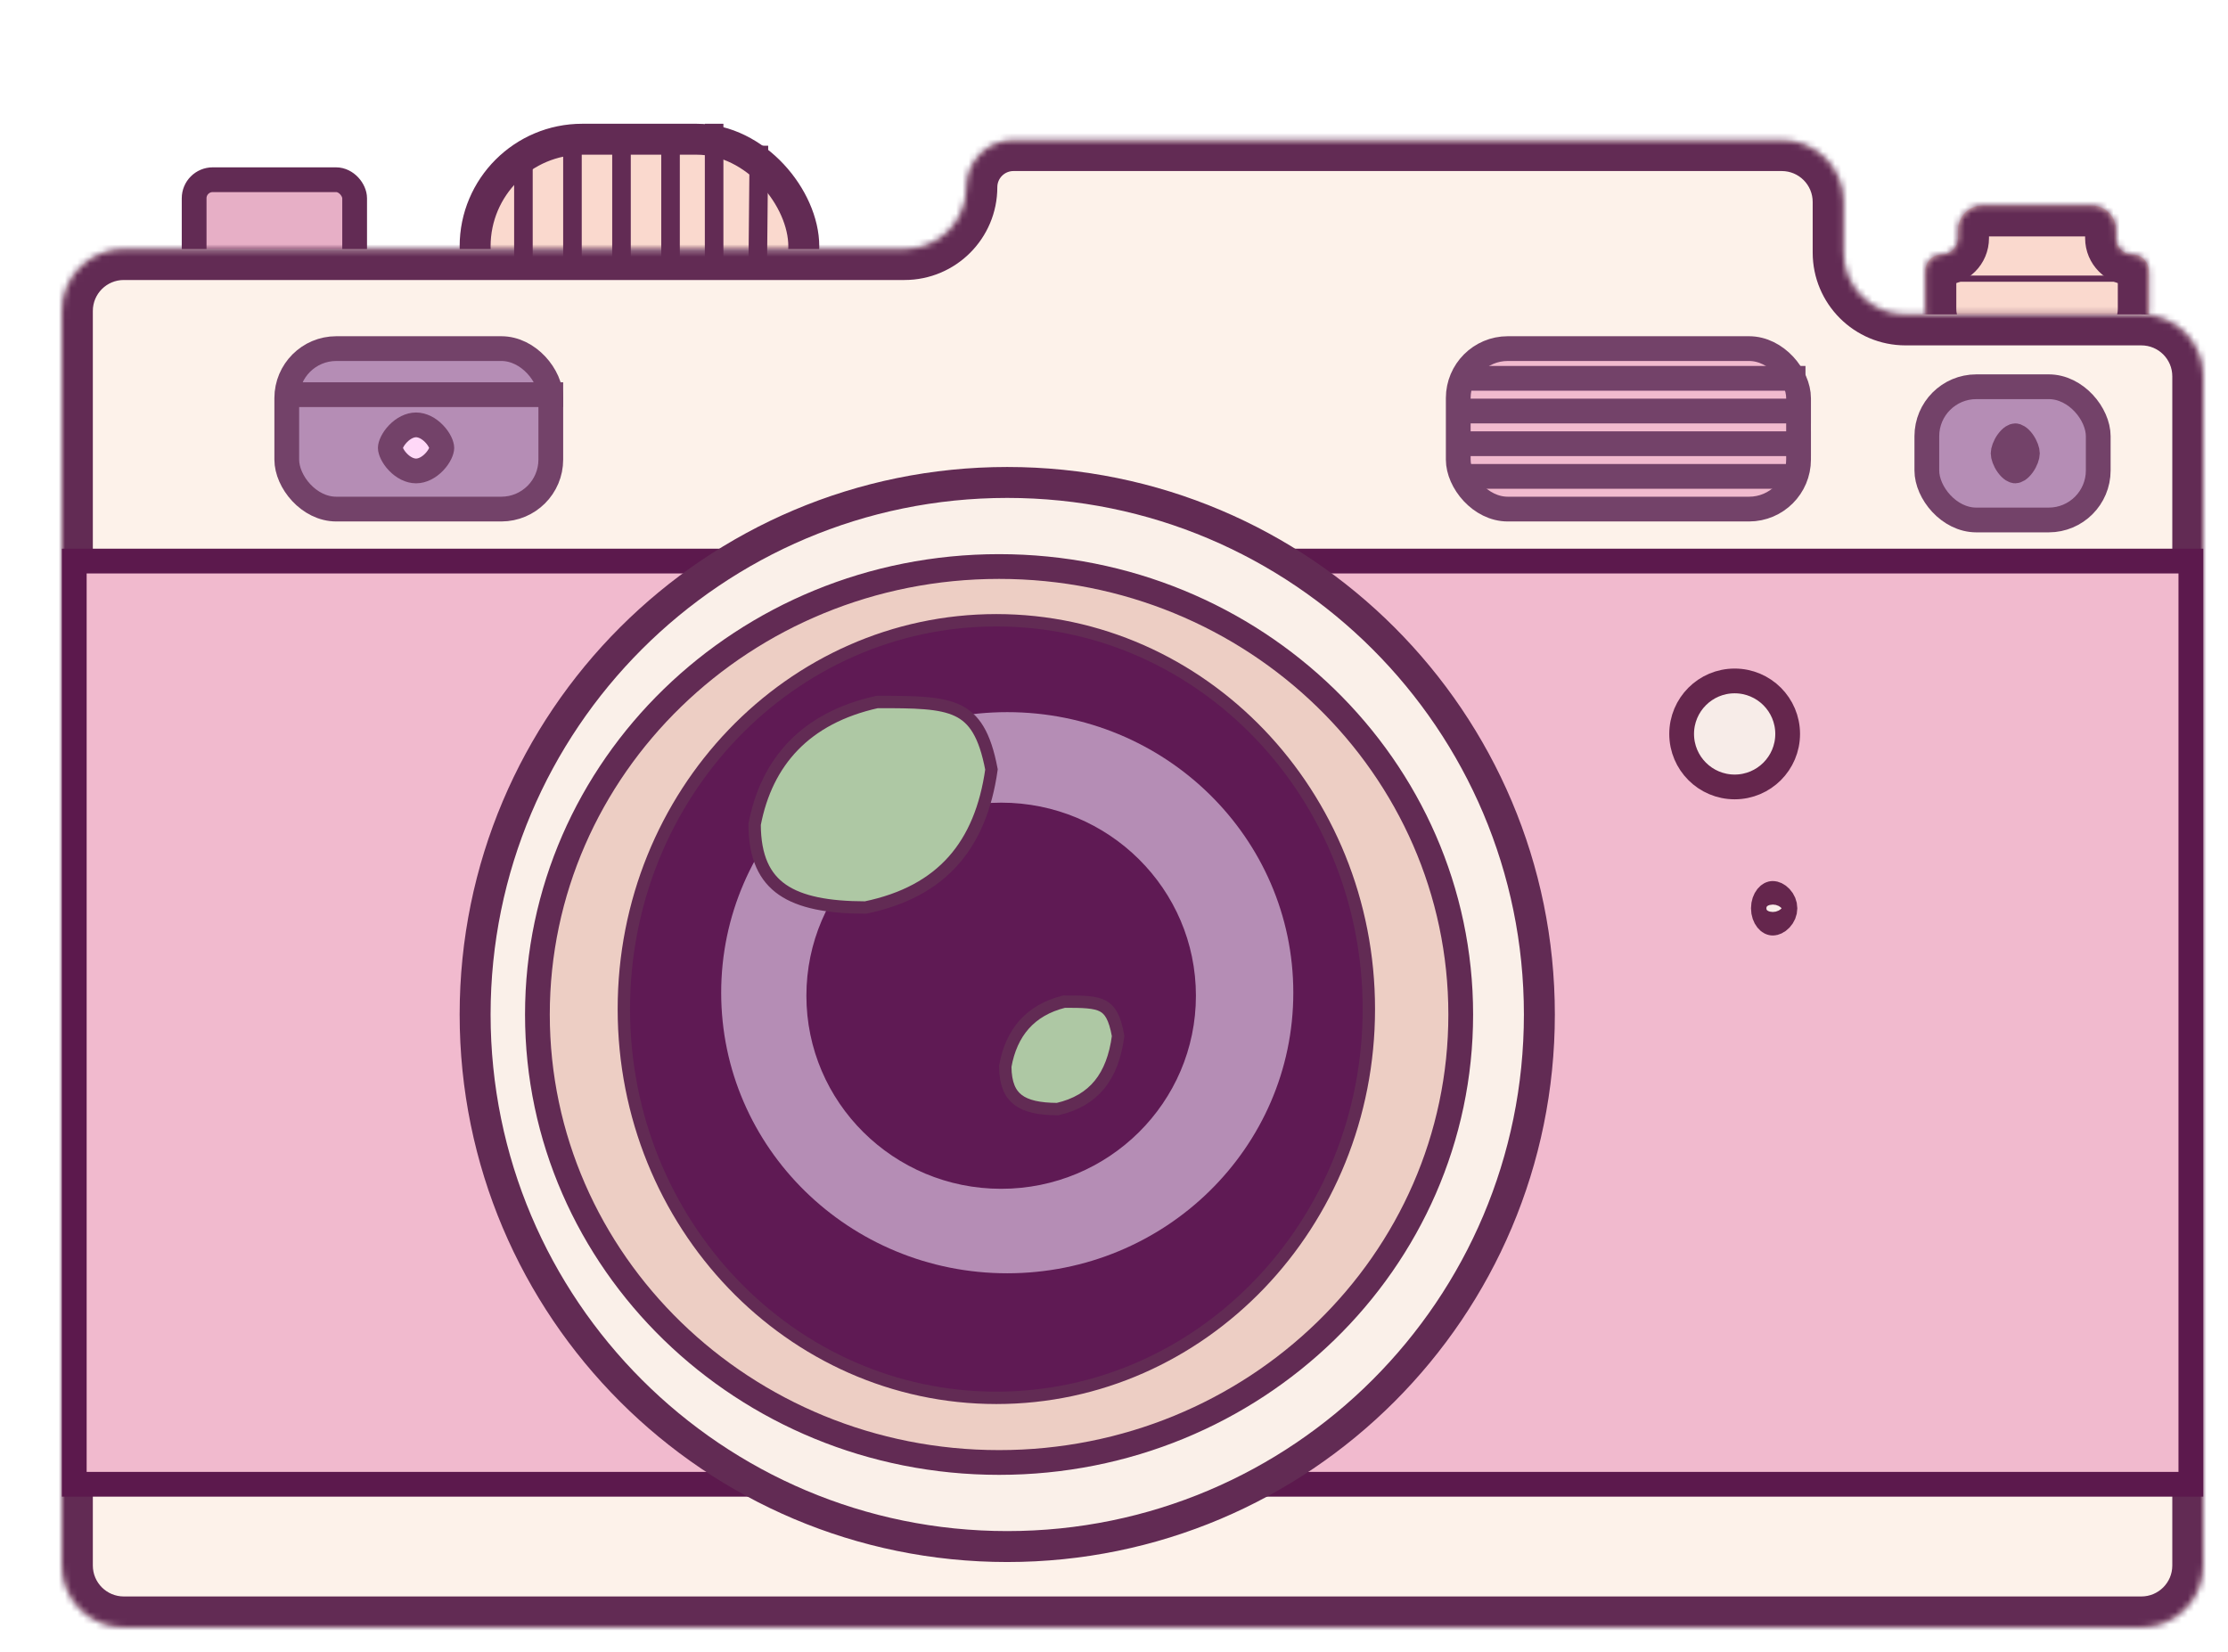 <svg width="360" height="267" viewBox="0 0 360 267" fill="none" xmlns="http://www.w3.org/2000/svg">
<g filter="url(#filter0_d_249_183)">
<rect x="66.77" y="2.5" width="53.107" height="34.62" rx="17.31" fill="#FAD9CE" stroke="#622B54" stroke-width="5"/>
<mask id="path-2-inside-1_249_183" fill="white">
<path d="M331.914 18.489C331.914 19.948 333.096 21.13 334.555 21.13V21.13C336.013 21.13 337.196 22.313 337.196 23.771V29.935C337.196 34.797 333.254 38.739 328.392 38.739H309.903C305.041 38.739 301.099 34.797 301.099 29.935V23.771C301.099 22.313 302.282 21.13 303.74 21.13V21.13C305.199 21.13 306.381 19.948 306.381 18.489V17.169C306.381 14.98 308.155 13.207 310.343 13.207H327.952C330.14 13.207 331.914 14.98 331.914 17.169V18.489Z"/>
</mask>
<path d="M331.914 18.489C331.914 19.948 333.096 21.13 334.555 21.13V21.13C336.013 21.13 337.196 22.313 337.196 23.771V29.935C337.196 34.797 333.254 38.739 328.392 38.739H309.903C305.041 38.739 301.099 34.797 301.099 29.935V23.771C301.099 22.313 302.282 21.13 303.74 21.13V21.13C305.199 21.13 306.381 19.948 306.381 18.489V17.169C306.381 14.98 308.155 13.207 310.343 13.207H327.952C330.14 13.207 331.914 14.98 331.914 17.169V18.489Z" fill="#FAD9CE"/>
<path d="M337.196 23.771H332.196V29.935H337.196H342.196V23.771H337.196ZM328.392 38.739V33.739H309.903V38.739V43.739H328.392V38.739ZM301.099 29.935H306.099V23.771H301.099H296.099V29.935H301.099ZM306.381 18.489H311.381V17.169H306.381H301.381V18.489H306.381ZM310.343 13.207V18.206H327.952V13.207V8.207H310.343V13.207ZM331.914 17.169H326.914V18.489H331.914H336.914V17.169H331.914ZM327.952 13.207V18.206C327.378 18.206 326.914 17.742 326.914 17.169H331.914H336.914C336.914 12.219 332.901 8.207 327.952 8.207V13.207ZM306.381 17.169H311.381C311.381 17.742 310.917 18.206 310.343 18.206V13.207V8.207C305.394 8.207 301.381 12.219 301.381 17.169H306.381ZM303.74 21.13V26.13C307.96 26.13 311.381 22.709 311.381 18.489H306.381H301.381C301.381 17.186 302.438 16.13 303.74 16.13V21.13ZM301.099 23.771H306.099C306.099 25.074 305.043 26.13 303.74 26.13V21.13V16.13C299.52 16.13 296.099 19.551 296.099 23.771H301.099ZM309.903 38.739V33.739C307.802 33.739 306.099 32.036 306.099 29.935H301.099H296.099C296.099 37.558 302.28 43.739 309.903 43.739V38.739ZM337.196 29.935H332.196C332.196 32.036 330.493 33.739 328.392 33.739V38.739V43.739C336.016 43.739 342.196 37.558 342.196 29.935H337.196ZM334.555 21.13V26.13C333.252 26.13 332.196 25.074 332.196 23.771H337.196H342.196C342.196 19.551 338.775 16.13 334.555 16.13V21.13ZM334.555 21.13V16.13C335.858 16.13 336.914 17.186 336.914 18.489H331.914H326.914C326.914 22.709 330.335 26.13 334.555 26.13V21.13Z" fill="#622B54" mask="url(#path-2-inside-1_249_183)"/>
<rect x="21.369" y="9.043" width="25.934" height="19.772" rx="3" fill="#E7AFC6" stroke="#622B54" stroke-width="4"/>
<mask id="path-5-inside-2_249_183" fill="white">
<path d="M287.894 20.816C287.894 26.338 292.371 30.816 297.894 30.816H336C341.523 30.816 346 35.293 346 40.816V233C346 238.523 341.523 243 336 243H10C4.477 243 0 238.523 0 233V30.25C0 24.727 4.477 20.25 10 20.25H136.147C141.67 20.25 146.147 15.773 146.147 10.25V10.25C146.147 6.048 149.554 2.641 153.757 2.641H277.894C283.416 2.641 287.894 7.118 287.894 12.641V20.816Z"/>
</mask>
<path d="M287.894 20.816C287.894 26.338 292.371 30.816 297.894 30.816H336C341.523 30.816 346 35.293 346 40.816V233C346 238.523 341.523 243 336 243H10C4.477 243 0 238.523 0 233V30.25C0 24.727 4.477 20.25 10 20.25H136.147C141.67 20.25 146.147 15.773 146.147 10.25V10.25C146.147 6.048 149.554 2.641 153.757 2.641H277.894C283.416 2.641 287.894 7.118 287.894 12.641V20.816Z" fill="#FDF2EA"/>
<path d="M287.894 20.816L282.894 20.816L282.894 20.816L287.894 20.816ZM336 243L336 248L336 248L336 243ZM10 243L10 248H10V243ZM287.894 20.816L282.894 20.816C282.894 29.1 289.609 35.816 297.894 35.816V30.816V25.816C295.132 25.816 292.894 23.577 292.894 20.815L287.894 20.816ZM297.894 30.816V35.816H336V30.816V25.816H297.894V30.816ZM346 40.816H341V233H346H351V40.816H346ZM346 233H341C341 235.761 338.761 238 336 238L336 243L336 248C344.284 248 351 241.284 351 233H346ZM336 243V238H10V243V248H336V243ZM10 243L10 238C7.239 238 5 235.761 5 233H0H-5C-5 241.284 1.716 248 10 248L10 243ZM0 233H5V30.25H0H-5V233H0ZM10 20.25V25.25H136.147V20.25V15.25H10V20.25ZM136.147 20.25V25.25C144.432 25.25 151.147 18.534 151.147 10.25L146.147 10.25L141.147 10.25C141.147 13.011 138.909 15.25 136.147 15.25V20.25ZM153.757 2.641V7.641H277.894V2.641V-2.359H153.757V2.641ZM287.894 12.641H282.894V20.816H287.894H292.894V12.641H287.894ZM277.894 2.641V7.641C280.655 7.641 282.894 9.879 282.894 12.641H287.894H292.894C292.894 4.356 286.178 -2.359 277.894 -2.359V2.641ZM146.147 10.25H151.147C151.147 8.809 152.316 7.641 153.757 7.641V2.641V-2.359C146.793 -2.359 141.147 3.286 141.147 10.25H146.147ZM0 30.25H5C5 27.489 7.239 25.25 10 25.25V20.25V15.25C1.716 15.25 -5 21.966 -5 30.25H0ZM336 30.816V35.816C338.761 35.816 341 38.054 341 40.816H346H351C351 32.531 344.284 25.816 336 25.816V30.816Z" fill="#622B54" mask="url(#path-5-inside-2_249_183)"/>
<rect x="2" y="70.674" width="342" height="149.196" fill="#F1BACE" stroke="#5C194D" stroke-width="4"/>
<path d="M152.75 57.968C200.236 57.968 238.732 96.464 238.732 143.952C238.731 191.439 200.236 229.935 152.75 229.935C105.265 229.935 66.77 191.439 66.77 143.952C66.77 96.464 105.265 57.968 152.75 57.968Z" fill="#FAF0E9" stroke="#622B54" stroke-width="5"/>
<path d="M151.43 71.555C192.683 71.555 226.025 104.022 226.025 143.951C226.025 183.88 192.683 216.348 151.43 216.348C110.177 216.348 76.835 183.88 76.835 143.951C76.835 104.022 110.177 71.555 151.43 71.555Z" fill="#EDCEC4" stroke="#622B54" stroke-width="4"/>
<path d="M150.99 80.239C184.192 80.239 211.178 108.33 211.178 143.071C211.178 177.812 184.191 205.902 150.99 205.902C117.788 205.902 90.802 177.812 90.802 143.071C90.802 108.33 117.788 80.239 150.99 80.239Z" fill="#5F1A54" stroke="#622B54" stroke-width="2"/>
<path d="M152.751 95.087C178.278 95.087 198.972 115.388 198.972 140.43C198.972 165.472 178.278 185.772 152.751 185.772C127.224 185.772 106.529 165.472 106.529 140.43C106.529 115.388 127.224 95.087 152.751 95.087ZM151.768 109.714C134.387 109.714 120.297 123.684 120.297 140.917C120.297 158.15 134.387 172.12 151.768 172.12C169.148 172.12 183.237 158.15 183.237 140.917C183.237 123.684 169.148 109.714 151.768 109.714Z" fill="#B58DB5"/>
<path d="M131.73 93.446C134.754 93.446 137.289 93.449 139.452 93.629C141.639 93.81 143.361 94.167 144.749 94.834C147.388 96.101 149.122 98.64 150.203 104.354C149.329 110.525 147.304 115.44 144.015 119.129C140.72 122.824 136.081 125.37 129.84 126.663C123.82 126.653 119.364 125.818 116.42 123.782C113.563 121.806 111.95 118.564 111.931 113.23C112.903 108.146 114.969 103.854 118.203 100.515C121.436 97.177 125.891 94.738 131.73 93.446Z" fill="#AEC8A4" stroke="#622B54" stroke-width="2"/>
<path d="M161.953 141.87C163.449 141.87 164.675 141.873 165.717 141.968C166.784 142.064 167.571 142.251 168.181 142.572C169.291 143.155 170.127 144.353 170.666 147.426C170.229 150.745 169.235 153.347 167.66 155.28C166.09 157.206 163.881 158.544 160.874 159.237C157.913 159.226 155.839 158.769 154.506 157.76C153.236 156.798 152.446 155.181 152.431 152.333C152.912 149.609 153.922 147.34 155.473 145.589C157.016 143.846 159.142 142.561 161.953 141.87Z" fill="#AEC8A4" stroke="#622B54" stroke-width="2"/>
<path d="M270.285 90.044C275.015 90.044 278.85 93.879 278.85 98.609C278.85 103.34 275.015 107.175 270.285 107.175C265.555 107.174 261.72 103.339 261.72 98.609C261.72 93.879 265.555 90.044 270.285 90.044Z" fill="#F7ECE8" stroke="#65264D" stroke-width="4"/>
<path d="M276.448 124.881C276.59 124.881 276.955 124.977 277.334 125.381C277.692 125.762 277.91 126.266 277.91 126.783C277.91 127.3 277.692 127.804 277.334 128.185C276.955 128.589 276.59 128.685 276.448 128.685C276.371 128.685 276.164 128.652 275.91 128.334C275.651 128.011 275.426 127.471 275.426 126.783C275.426 126.096 275.651 125.556 275.91 125.232C276.164 124.914 276.371 124.881 276.448 124.881Z" fill="#F7ECE8" stroke="#65264D" stroke-width="5"/>
<rect x="36.336" y="36.337" width="42.662" height="25.935" rx="8" fill="#B58DB5" stroke="#734269" stroke-width="4"/>
<line x1="36.977" y1="43.783" x2="80.998" y2="43.783" stroke="#734269" stroke-width="4"/>
<path d="M57.227 48.663C58.228 48.663 59.281 49.196 60.145 50.092C61.053 51.035 61.39 51.994 61.39 52.386C61.39 52.777 61.053 53.737 60.145 54.68C59.281 55.576 58.228 56.108 57.227 56.108C56.225 56.108 55.172 55.576 54.309 54.68C53.4 53.737 53.064 52.777 53.064 52.386C53.064 51.994 53.4 51.035 54.309 50.092C55.172 49.196 56.225 48.663 57.227 48.663Z" fill="#FFD8F7" stroke="#734269" stroke-width="4"/>
<rect x="225.623" y="36.337" width="54.987" height="25.935" rx="8" fill="#F1BACE" stroke="#734269" stroke-width="4"/>
<line x1="227.145" y1="46.424" x2="282.611" y2="46.424" stroke="#734269" stroke-width="4"/>
<line x1="226.265" y1="41.141" x2="281.73" y2="41.141" stroke="#734269" stroke-width="4"/>
<line x1="227.145" y1="51.707" x2="282.611" y2="51.707" stroke="#734269" stroke-width="4"/>
<line x1="227.145" y1="56.989" x2="279.089" y2="56.989" stroke="#734269" stroke-width="4"/>
<rect x="301.338" y="42.5" width="27.695" height="21.533" rx="8" fill="#B58DB5" stroke="#734269" stroke-width="4"/>
<path d="M315.626 50.424C315.793 50.424 316.261 50.578 316.814 51.332C317.348 52.062 317.588 52.869 317.588 53.267C317.588 53.665 317.348 54.471 316.814 55.2C316.261 55.955 315.793 56.109 315.626 56.109C315.459 56.109 314.991 55.955 314.439 55.2C313.904 54.471 313.664 53.665 313.664 53.267C313.664 52.869 313.904 52.062 314.439 51.332C314.991 50.578 315.459 50.424 315.626 50.424Z" fill="#FFD8F7" stroke="#734269" stroke-width="4"/>
<line x1="74.574" y1="3.522" x2="74.574" y2="22.891" stroke="#622B54" stroke-width="3"/>
<line x1="82.497" y1="1.761" x2="82.497" y2="24.652" stroke="#622B54" stroke-width="3"/>
<line x1="90.421" y1="0.88" x2="90.421" y2="23.772" stroke="#622B54" stroke-width="3"/>
<line x1="98.345" y1="0.88" x2="98.345" y2="23.772" stroke="#622B54" stroke-width="3"/>
<line x1="105.388" y1="-2.67461e-09" x2="105.388" y2="22.891" stroke="#622B54" stroke-width="3"/>
<line x1="112.627" y1="3.536" x2="112.431" y2="23.786" stroke="#622B54" stroke-width="3"/>
<line x1="305.501" y1="25.033" x2="332.794" y2="25.033" stroke="#622B54"/>
</g>
<defs>
<filter id="filter0_d_249_183" x="0" y="0" width="360" height="267" filterUnits="userSpaceOnUse" color-interpolation-filters="sRGB">
<feFlood flood-opacity="0" result="BackgroundImageFix"/>
<feColorMatrix in="SourceAlpha" type="matrix" values="0 0 0 0 0 0 0 0 0 0 0 0 0 0 0 0 0 0 127 0" result="hardAlpha"/>
<feOffset dx="10" dy="20"/>
<feGaussianBlur stdDeviation="2"/>
<feComposite in2="hardAlpha" operator="out"/>
<feColorMatrix type="matrix" values="0 0 0 0 0 0 0 0 0 0 0 0 0 0 0 0 0 0 0.25 0"/>
<feBlend mode="normal" in2="BackgroundImageFix" result="effect1_dropShadow_249_183"/>
<feBlend mode="normal" in="SourceGraphic" in2="effect1_dropShadow_249_183" result="shape"/>
</filter>
</defs>
</svg>

